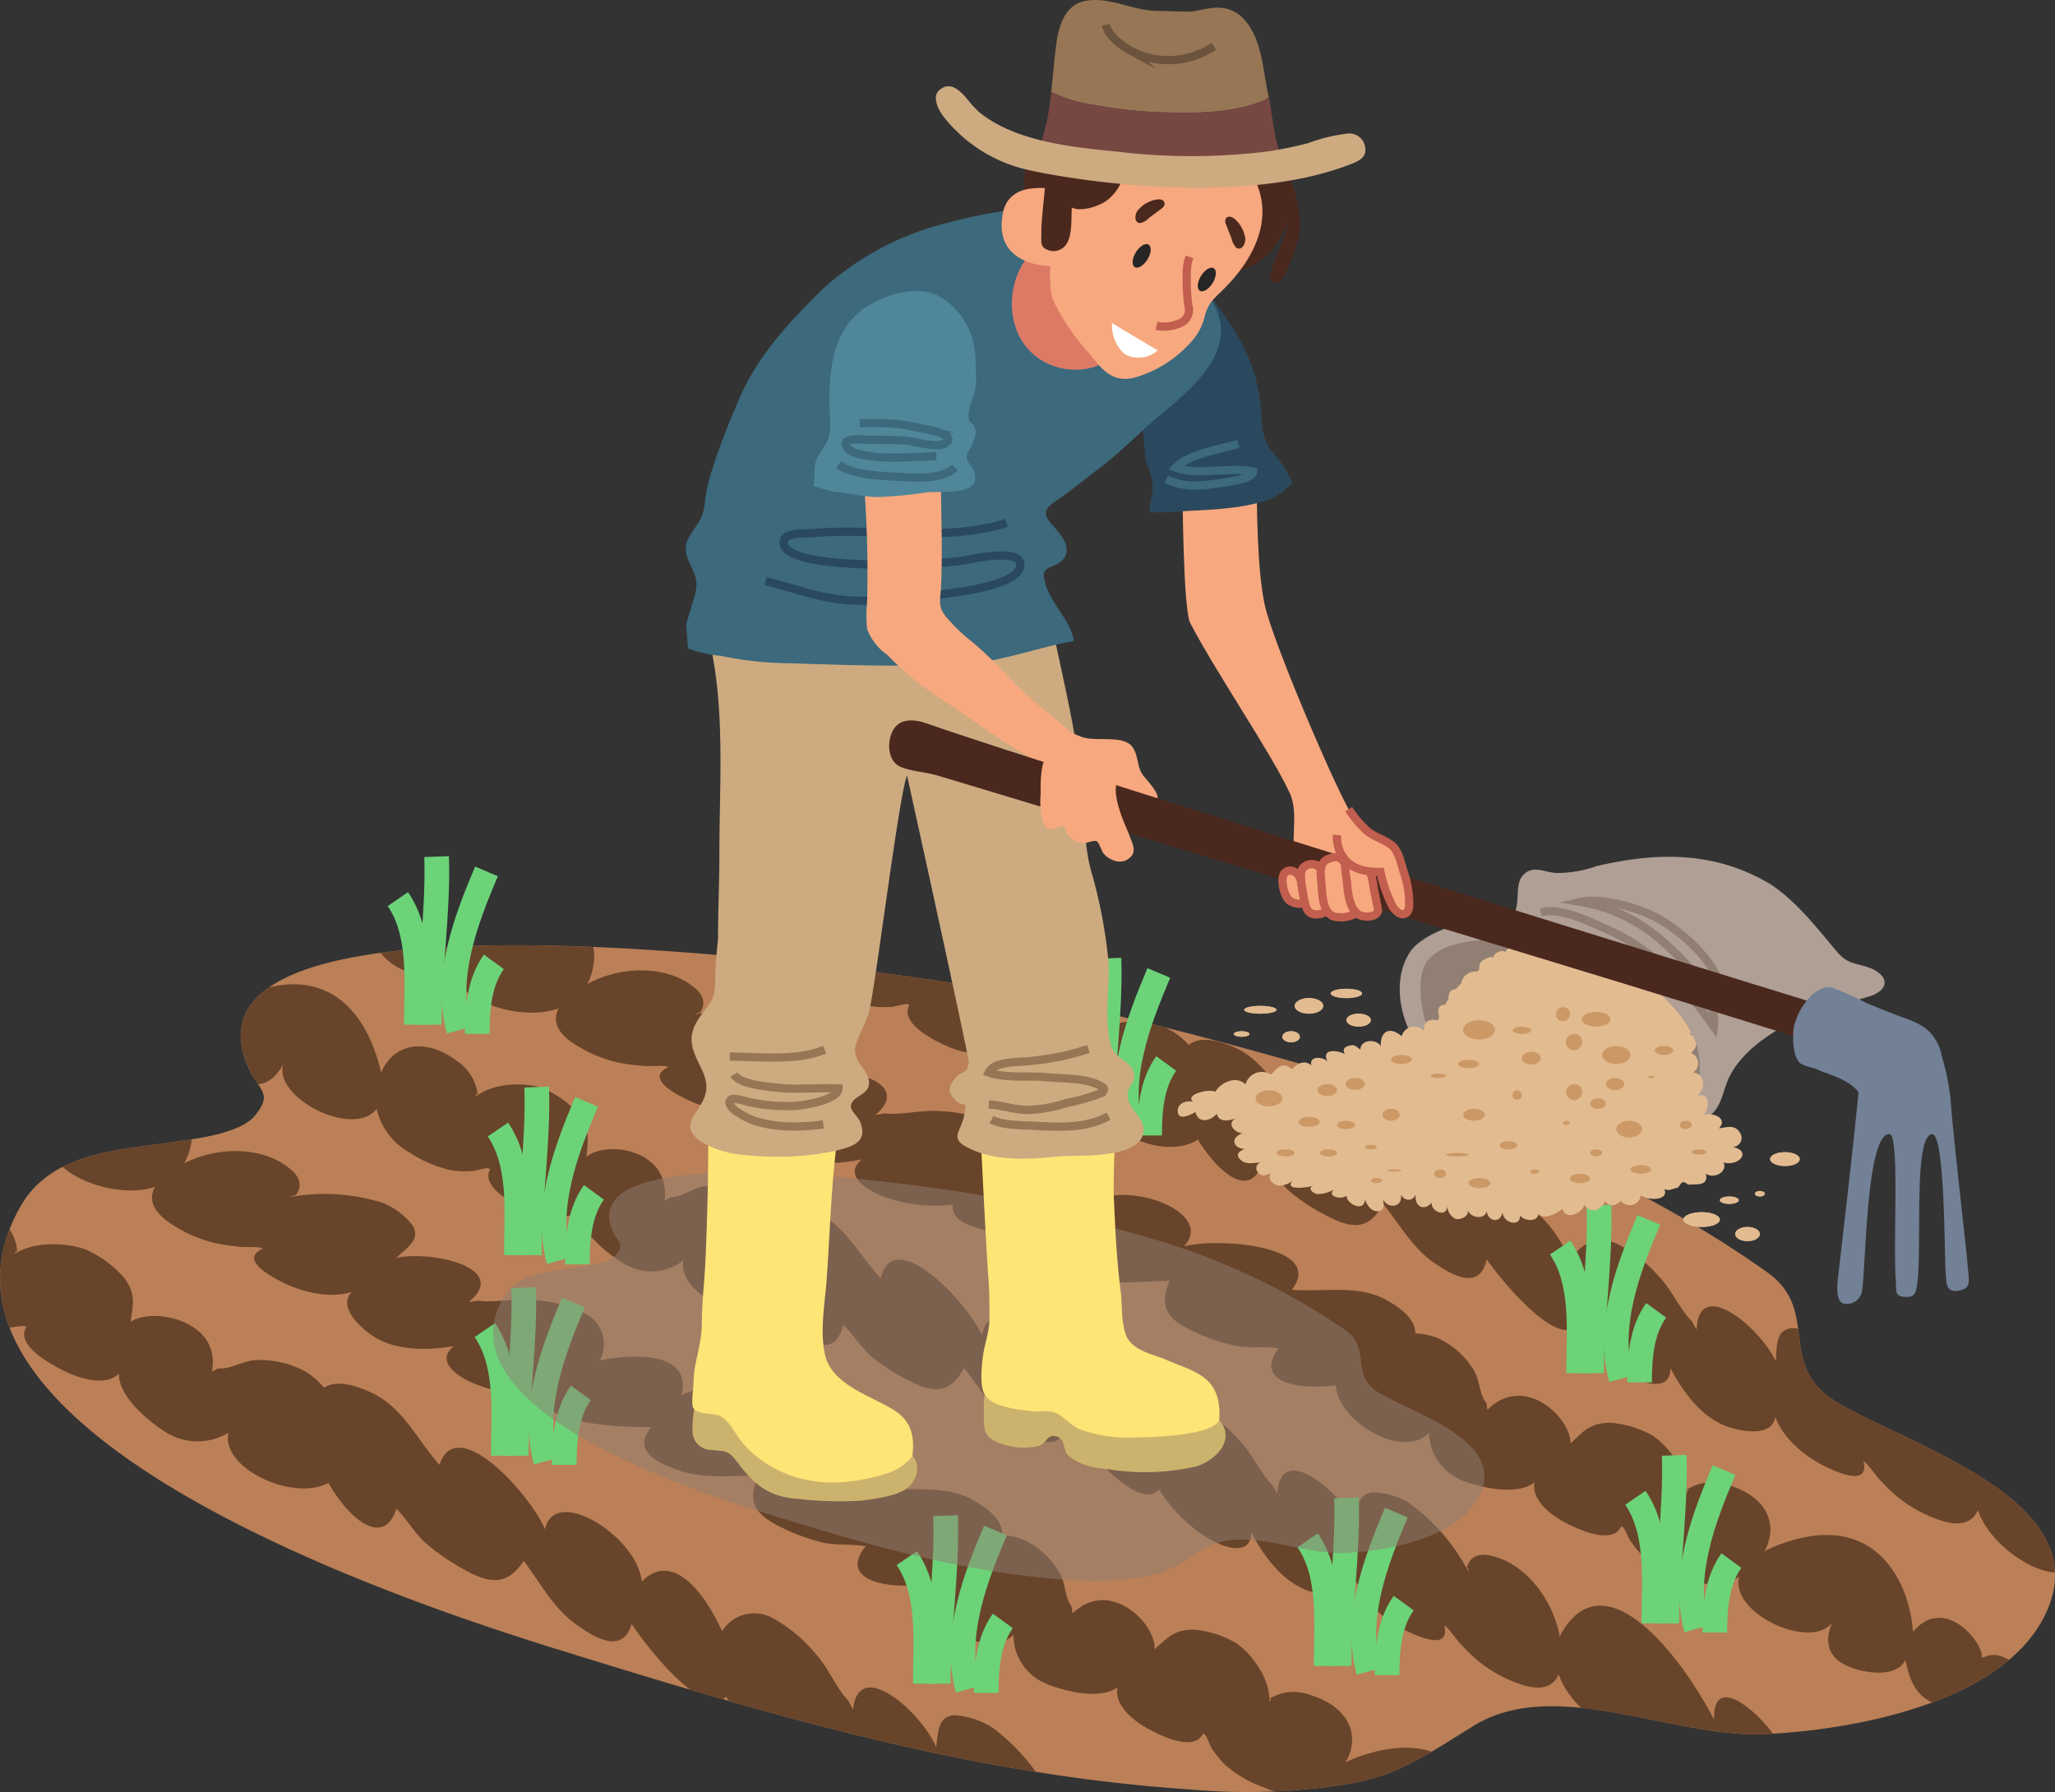 <svg xmlns="http://www.w3.org/2000/svg" xmlns:xlink="http://www.w3.org/1999/xlink" width="250.002" height="218.001" viewBox="0 0 250.002 218.001">
  <rect x="0" y="0" width="250.002" height="218.001" fill="#333333" stroke="none"/>
  <defs>
    <clipPath id="clip-path">
      <path id="Trazado_141640" data-name="Trazado 141640" d="M199.247,265.239c-10.757-2.13-102.843-16.041-93.7,8.325,1.348,3.594,3.594,3.594.9,6.739-2.246,2.246-8.087,2.7-10.783,3.145-6.29.9-13.928,1.348-17.522,7.638-15.725,27.407,46.726,48.074,63.8,53.465,26.058,8.087,51.218,15.726,78.624,17.522a76.874,76.874,0,0,0,17.522-.449c7.19-.9,10.783-3.595,16.625-7.189,9.884-6.29,24.262,1.348,35.493.9,10.334-.449,28.754-3.594,34.145-14.377,7.189-14.377-17.971-21.116-26.058-26.508-6.29-4.493-1.348-10.783-7.638-15.276-13.46-9.615-32.215-18.3-47.708-22.781C228.521,272.221,213.99,268.159,199.247,265.239Z" transform="translate(-75.619 -259.362)" fill="none"/>
    </clipPath>
    <clipPath id="clip-path-2">
      <path id="Trazado_141736" data-name="Trazado 141736" d="M358.39,285.459c2.1-.662-7.6-8.967-7.6-11.33,0-.438-.021-.892-.058-1.356-.206-2.644-1.987-5.095-3.765-6.912-5.513-5.742-12.848-7.892-20.549-7.686-2.692.159-7.516.313-9.095,3.189a10.009,10.009,0,0,0-.183,5.879c.344,1.557-32.374,9.7-31.828,10.736,9.071,17.305,41.971,16.861,49.13,16.984C336.849,295,354.935,286.543,358.39,285.459Z" transform="translate(-285.305 -258.162)" fill="none"/>
    </clipPath>
  </defs>
  <g id="Grupo_91557" data-name="Grupo 91557" transform="translate(-75.619 -88.732)">
    <g id="BACKGROUND" transform="translate(75.619 192.942)">
      <g id="Grupo_91524" data-name="Grupo 91524">
        <g id="Grupo_91514" data-name="Grupo 91514" transform="translate(0 10.783)">
          <path id="Trazado_141634" data-name="Trazado 141634" d="M199.247,265.239c-10.757-2.13-102.843-16.041-93.7,8.325,1.348,3.594,3.594,3.594.9,6.739-2.246,2.246-8.087,2.7-10.783,3.145-6.29.9-13.928,1.348-17.522,7.638-15.725,27.407,46.726,48.074,63.8,53.465,26.058,8.087,51.218,15.726,78.624,17.522a76.874,76.874,0,0,0,17.522-.449c7.19-.9,10.783-3.595,16.625-7.189,9.884-6.29,24.262,1.348,35.493.9,10.334-.449,28.754-3.594,34.145-14.377,7.189-14.377-17.971-21.116-26.058-26.508-6.29-4.493-1.348-10.783-7.638-15.276-13.46-9.615-32.215-18.3-47.708-22.781C228.521,272.221,213.99,268.159,199.247,265.239Z" transform="translate(-75.619 -259.362)" fill="#bb8057"/>
          <g id="Grupo_91513" data-name="Grupo 91513">
            <g id="Grupo_91512" data-name="Grupo 91512" clip-path="url(#clip-path)">
              <path id="Trazado_141635" data-name="Trazado 141635" d="M263.707,380.349c-.7-1.265-3.443-4.183-5.617-3.2l-.441.076c.391-1.6-4.221-7.9-8.269-3.364-.175-5.507-3.783-14.892-15.363-11.234a17,17,0,0,0-2.44.954c.084-.141.17-.278.251-.427,1.655-3.513-.54-6.6-4.549-7.764a5.673,5.673,0,0,0-4.949.456l.22-.039c-.108.1-.1.4-.211.344.029-2.542-1.826-5.458-3.974-7.015a12.342,12.342,0,0,0-5.019-1.686c-2.541-.107-3.387.96-5,2.387.234-3.04-5.355-8.781-9.959-4.386-.118-.21-.021-.611-.135-.822-.923-1.227-.65-3.043-1.688-4.48a9.85,9.85,0,0,0-4.085-3.614,8.679,8.679,0,0,0-2.634-.612c.026-1.756-1.647-3.148-3.57-4.243-3.37-1.888-7.316-1.065-11.3-1.465,4.25-5.183-8.485-6.634-12.976-5.642,3.956-3.978-6.442-8.288-11.213-5.633,1.25-4.859-4.616-5.3-9.925-4.251a4.175,4.175,0,0,0-1.64-5.627,16.163,16.163,0,0,0-6.232-1.71c-2.326-.3-4.846.361-6.838.082-.332-.02-.877.149-1.21.129,5.054-4.163-4.612-6.292-8.884-5.336,1.61-1.427,2.906-2.262,2.082-3.891a8.588,8.588,0,0,0-3.731-2.828,23.927,23.927,0,0,0-11.057-.738c-.112-.057.328-.131.436-.228l0,.153c1.063-1.257.474-2.464-.658-3.347-2.721-2.308-7.705-2.924-12.274-.917-.192.092-.367.184-.546.277a7.331,7.331,0,0,0,.716-1.844c2.157-8.519-12.181-8.391-20.082-7.05,5.395-3.837-4.8-5.183-6.985-4.5L63.957,277c.829-1.677-4.057-2.694-6.047-2.818-2.214-.239-6.819.695-5.863,2.994.478,1.148,4.692,1.818,6.466,2.132-4.388.745-1.667,3.052.34,3.787s5.092.52,7.511.264c-3.042,1.44-.536,3.938,1.258,4.862,2.244,1.156,5.1.826,7.93-.424-4.224,2.564,5.178,7.749,11.208,5.774-.851,1.474-.284,2.974,1.8,4.4a16.553,16.553,0,0,0,5.15,2.357,20.4,20.4,0,0,0,2.994.491c.225.115,2.98.032,2.984.186.113.059.113.059.332.02-3.267,1.324,1,3.521,2.118,4.1,2.132,1.1,5.584,2.128,8.536,1.241-1.816,1.923,1.357,4.614,2.934,5.577,2.584,1.484,6.009,1.594,9.519,1-3.608,2.718,4.313,6.5,10.906,5.787-.731,3.74,9.7,4.156,13.127,4.052-2.343,2.7.354,4.246,3.031,5.176,3.238,1.218,6.312.7,9.954.771-1.442,3.167-.4,4.759,2.959,6.342a24.164,24.164,0,0,0,4.911,1.781c1.557.35,3.537.169,5.2.425-3.1,3.793,1.622,5.234,6.787,4.708.228,4.665,8.158,9.25,11.187,6.07a6.362,6.362,0,0,0,3.94,5.943c1.789.773,6.466,2.131,8.729.44-.483,2.16,1.9,4.138,4.029,5.238,1.12.578,5.382,2.777,6.406.3.005.153.005.153.117.212.22-.038.829,1.781,1.054,1.9a9.518,9.518,0,0,0,1.491,1.825,14.9,14.9,0,0,0,4.722,2.735,8.2,8.2,0,0,0,6.749.014c-1.225,4.453,8.655,9.215,11.2,5.784-1.034,2.174-.75,4.126,1.493,5.284,1.794.925,6.018,1.9,7.266-.465.274,1.644.78,3.712,2.36,4.827s5.589,2.281,5.493-.776c.917,1.073,2.984,3.645,4.748,3.653A2.937,2.937,0,0,0,263.707,380.349Z" transform="translate(-67.891 -264.183)" fill="#68442a"/>
              <path id="Trazado_141636" data-name="Trazado 141636" d="M7.8,282.935c1.549-.1,5.8.619,6.234,2.981l.2.41c1.194-1.2,9.576-.745,7.979,5.123,5.011-2.849,15.542-4.922,19.261,6.807a16.084,16.084,0,0,1,.621,2.57c.075-.148.145-.3.23-.443,2.13-3.3,6.2-3.138,9.655-.4a5.726,5.726,0,0,1,2.576,4.409l-.1-.206c-.02.143-.3.3-.179.365,2.246-1.409,5.961-1.433,8.641-.476a13.587,13.587,0,0,1,4.526,3.3c1.626,2.078,1.185,3.37.885,5.5,2.566-1.851,11.046-.274,9.905,5.989.259-.015.557-.315.815-.333,1.649.107,3.1-1.11,5.008-1.02a11.348,11.348,0,0,1,5.679,1.47,9.36,9.36,0,0,1,2.131,1.882c1.55-.978,3.8-.328,5.931.693,3.713,1.806,5.356,5.573,8.114,8.705,2.054-6.393,11.019,3.525,12.842,7.841,1.158-5.49,11.262.908,11.772,6.364,3.575-3.694,7.5,1,9.767,6.034a4.593,4.593,0,0,1,6-1.682,17.614,17.614,0,0,1,5.278,4.31c1.667,1.793,2.6,4.269,4.046,5.794.218.269.4.819.614,1.087.663-6.514,8.382.455,10.1,4.568.3-2.13.264-3.674,2.212-3.868a9.852,9.852,0,0,1,4.765,1.6,25,25,0,0,1,7.32,8.9c.118.063-.081-.347-.06-.491l-.139.081c.48-1.578,1.909-1.739,3.378-1.268,3.695,1.032,7.245,4.888,8.212,9.823.033.212.055.409.082.61a7.125,7.125,0,0,1,1.211-1.606c6.285-6.448,14.812,5.678,18.378,13.051.166-6.624,7.508,1.217,8.221,3.424l.278-.16c.994-1.61,4.846,1.945,6.152,3.552,1.547,1.731,3.49,6.113.866,6.559-1.311.223-4.447-2.957-5.794-4.277,1.981,4.095-1.714,3.063-3.579,1.774s-3.53-4-4.76-6.172c.552,3.34-3.182,2.593-5.087,1.587-2.383-1.257-3.811-3.84-4.4-6.9.264,4.947-10.021-.139-11.894-6.284-.8,1.518-2.479,1.857-5,.878a18.561,18.561,0,0,1-5.2-3.048,21.61,21.61,0,0,1-2.243-2.251c-.238-.126-1.824-2.487-1.963-2.408-.12-.063-.12-.063-.217-.268.79,3.466-3.737,1.079-4.93.451-2.262-1.194-5.259-3.537-6.248-6.5-.619,2.572-4.927,1.368-6.735.567-2.879-1.365-5.041-4.184-6.625-7.461-.247,4.513-8.39-.089-11.726-6.022-2.891,2.649-9.542-5.891-11.518-8.833-1,3.442-4,2.012-6.435.267-3.037-2.06-4.424-4.928-6.685-7.951-1.952,2.937-4,2.927-7.431.963a26.7,26.7,0,0,1-4.545-3.161c-1.249-1.118-2.281-2.882-3.511-4.141-1.513,4.666-5.639,1.483-8.283-3.145-4.292,2.346-13.153-1.828-12.146-6.106a7.261,7.261,0,0,1-7.667-.079c-1.767-1.084-5.8-4.279-5.652-7.1-1.631,1.581-4.827.656-7.091-.537-1.19-.629-5.717-3.017-4.125-5.227-.139.079-.139.079-.258.018-.1-.206-2.086.272-2.324.145a11.031,11.031,0,0,1-2.523-.262,16.872,16.872,0,0,1-5.28-2.481c-2.434-1.638-3.79-3.576-4.079-5.668-3.229,3.453-13.423-2.264-11.9-6.268-1.313,2.054-3.221,2.877-5.6,1.62-1.907-1.005-5.318-4.027-3.964-6.363-1.63.665-3.777,1.363-5.722.642s-5.4-3.458-2.617-5.04c-1.508-.186-5.044-.526-6.115-2.006C3.186,284.774,6.01,282.906,7.8,282.935Z" transform="translate(-52.449 -267.046)" fill="#68442a"/>
              <path id="Trazado_141637" data-name="Trazado 141637" d="M94.413,259.406c1.432-.2,5.413.218,5.942,2.545l.206.4c1.043-1.28,8.843-1.4,7.675,4.56,4.5-3.186,14.155-5.976,18.231,5.464a16.944,16.944,0,0,1,.714,2.521c.061-.153.119-.3.189-.458,1.8-3.439,5.586-3.554,8.936-1.061a5.673,5.673,0,0,1,2.626,4.22l-.1-.2c-.011.144-.262.321-.148.375,2.009-1.558,5.454-1.839,7.992-1.068a12.35,12.35,0,0,1,4.374,2.983c1.619,1.961,1.28,3.28,1.115,5.425,2.281-2.022,10.232-1.032,9.509,5.291.239-.033.5-.353.737-.389,1.536-.005,2.818-1.32,4.591-1.36a9.852,9.852,0,0,1,5.348,1.075,8.7,8.7,0,0,1,2.077,1.73c1.385-1.082,3.5-.588,5.538.284,3.54,1.546,5.267,5.189,7.992,8.124,1.565-6.517,10.41,2.757,12.332,6.935.782-5.555,10.5.132,11.259,5.538,3.12-3.93,7.013.48,9.382,5.346a4.176,4.176,0,0,1,5.477-2.091,16.186,16.186,0,0,1,5.125,3.935c1.643,1.675,2.638,4.08,4.062,5.5.217.253.412.79.629,1.042.268-6.542,7.8-.122,9.617,3.861.166-2.145.048-3.682,1.844-4.01a8.6,8.6,0,0,1,4.507,1.267,23.945,23.945,0,0,1,7.264,8.368c.113.055-.094-.34-.082-.485l-.125.09c.361-1.606,1.679-1.865,3.066-1.5,3.483.775,6.983,4.377,8.142,9.232.042.208.074.4.108.6a7.337,7.337,0,0,1,1.038-1.684c5.486-6.863,14.043,4.644,17.745,11.751-.2-6.617,7.029.7,7.808,2.849l.251-.179c.836-1.673,4.6,1.607,5.9,3.12,1.526,1.619,3.563,5.854,1.152,6.481-1.2.313-4.281-2.643-5.6-3.867,2.056,3.947-1.425,3.172-3.225,2.015s-3.488-3.745-4.745-5.828c.689,3.294-2.814,2.8-4.635,1.933-2.277-1.09-3.74-3.568-4.451-6.578.507,4.916-9.3.551-11.37-5.448-.66,1.568-2.2,2.022-4.592,1.22a16.55,16.55,0,0,1-4.989-2.683,20.26,20.26,0,0,1-2.2-2.091c-.228-.11-1.824-2.355-1.95-2.266-.115-.055-.115-.055-.216-.252.917,3.4-3.408,1.333-4.548.788-2.163-1.036-5.068-3.165-6.144-6.054-.437,2.608-4.5,1.7-6.217,1.028-2.743-1.163-4.9-3.827-6.545-6.985.012,4.517-7.787.488-11.2-5.2-2.541,2.841-9.165-5.219-11.154-8.017-.741,3.5-3.6,2.281-5.957.708-2.926-1.845-4.366-4.61-6.625-7.469-1.653,3.062-3.552,3.193-6.842,1.471a24.122,24.122,0,0,1-4.384-2.839c-1.219-1.029-2.271-2.717-3.479-3.889-1.154,4.757-5.152,1.867-7.851-2.567-3.856,2.634-12.3-.919-11.594-5.254a6.362,6.362,0,0,1-7.117.448c-1.7-.96-5.6-3.868-5.621-6.693-1.43,1.69-4.444.987-6.608-.048-1.138-.545-5.464-2.615-4.106-4.928-.125.088-.125.088-.238.034-.1-.2-1.921.415-2.149.305a9.557,9.557,0,0,1-2.355-.088,14.871,14.871,0,0,1-5.031-2.112,8.191,8.191,0,0,1-4.086-5.372c-2.81,3.666-12.573-1.335-11.371-5.433-1.109,2.138-2.835,3.09-5.112,2-1.822-.871-5.148-3.65-4.017-6.072-1.477.775-3.43,1.619-5.274,1.033s-5.192-3.078-2.7-4.848c-1.409-.082-4.707-.177-5.78-1.579A2.937,2.937,0,0,1,94.413,259.406Z" transform="translate(-80.814 -259.362)" fill="#68442a"/>
              <path id="Trazado_141638" data-name="Trazado 141638" d="M338.646,343.682c-.735-1.246-3.554-4.088-5.7-3.047l-.437.088c.346-1.613-4.436-7.777-8.358-3.137-.323-5.5-4.186-14.784-15.662-10.813a17.12,17.12,0,0,0-2.414,1.02c.082-.142.163-.283.239-.434,1.559-3.556-.718-6.582-4.758-7.636a5.67,5.67,0,0,0-4.935.589l.218-.044c-.106.1-.087.4-.2.35-.041-2.543-1.975-5.406-4.164-6.9a12.337,12.337,0,0,0-5.063-1.55c-2.543-.037-3.36,1.053-4.93,2.522.152-3.044-5.592-8.63-10.075-4.112-.124-.208-.037-.611-.158-.819-.956-1.2-.731-3.024-1.808-4.433a9.856,9.856,0,0,0-4.183-3.5,8.667,8.667,0,0,0-2.649-.539c-.021-1.758-1.731-3.1-3.684-4.146-3.419-1.8-7.342-.865-11.337-1.157,4.108-5.3-8.661-6.4-13.123-5.287,3.846-4.083-6.665-8.109-11.361-5.325,1.116-4.891-4.76-5.172-10.039-3.98a4.175,4.175,0,0,0-1.793-5.582A16.167,16.167,0,0,0,206,274.264c-2.333-.236-4.833.491-6.832.269-.334-.012-.873.173-1.206.16,4.939-4.3-4.782-6.164-9.026-5.092,1.571-1.471,2.843-2.34,1.976-3.947a8.6,8.6,0,0,0-3.806-2.725,23.944,23.944,0,0,0-11.073-.437c-.113-.055.323-.141.429-.24l.007.154c1.029-1.285.407-2.477-.748-3.329-2.782-2.233-7.782-2.714-12.3-.582-.189.1-.361.194-.538.292a7.278,7.278,0,0,0,.665-1.863c1.926-8.572-12.4-8.056-20.265-6.5,5.288-3.982-4.939-5.051-7.105-4.312l-.017-.308c.783-1.7-4.129-2.582-6.122-2.651-2.219-.179-6.8.879-5.778,3.152.508,1.135,4.738,1.688,6.521,1.955-4.366.863-1.584,3.1.443,3.776s5.1.382,7.515.06c-3,1.521-.429,3.951,1.389,4.825,2.275,1.1,5.123.689,7.916-.639-4.153,2.679,5.387,7.6,11.36,5.467-.811,1.5-.2,2.98,1.921,4.348a16.558,16.558,0,0,0,5.212,2.215,20.389,20.389,0,0,0,3.008.411c.228.109,2.979-.05,2.988.1.114.055.114.055.332.011-3.23,1.412,1.09,3.493,2.228,4.043,2.161,1.04,5.639,1.976,8.566,1.01-1.762,1.971,1.483,4.575,3.084,5.495,2.624,1.413,6.05,1.431,9.544.74-3.533,2.815,4.488,6.383,11.06,5.489-.629,3.759,9.8,3.891,13.231,3.693-2.268,2.767.47,4.234,3.172,5.091,3.269,1.131,6.33.526,9.972.5-1.357,3.205-.271,4.767,3.13,6.259a24.113,24.113,0,0,0,4.958,1.647c1.566.307,3.54.072,5.209.282-2.991,3.876,1.764,5.189,6.913,4.523.355,4.656,8.407,9.024,11.349,5.762a6.36,6.36,0,0,0,4.1,5.835c1.81.724,6.523,1.954,8.738.2-.424,2.173,2.009,4.085,4.169,5.127,1.137.547,5.457,2.63,6.413.123.01.153.01.153.122.208.22-.044.878,1.758,1.106,1.866a9.524,9.524,0,0,0,1.541,1.784,14.888,14.888,0,0,0,4.792,2.605,8.2,8.2,0,0,0,6.747-.17c-1.1,4.484,8.9,8.977,11.35,5.478-.977,2.2-.638,4.145,1.635,5.24,1.819.877,6.067,1.735,7.251-.661.317,1.636.881,3.688,2.491,4.761s5.648,2.128,5.469-.926c.945,1.049,3.081,3.562,4.846,3.523A2.936,2.936,0,0,0,338.646,343.682Z" transform="translate(-91.432 -254.07)" fill="#68442a"/>
              <path id="Trazado_141639" data-name="Trazado 141639" d="M170.086,229.766c1.432-.2,5.413.218,5.942,2.545l.206.4c1.043-1.28,8.843-1.4,7.675,4.561,4.5-3.186,14.154-5.976,18.231,5.464a16.806,16.806,0,0,1,.714,2.521c.061-.152.119-.3.19-.458,1.8-3.44,5.586-3.554,8.935-1.061a5.675,5.675,0,0,1,2.626,4.22l-.1-.2c-.011.144-.262.321-.147.376,2.008-1.559,5.453-1.839,7.99-1.068a12.361,12.361,0,0,1,4.375,2.982c1.619,1.962,1.28,3.281,1.114,5.425,2.281-2.022,10.232-1.033,9.509,5.291.24-.033.5-.353.739-.388,1.536-.005,2.816-1.32,4.591-1.361a9.85,9.85,0,0,1,5.347,1.076,8.679,8.679,0,0,1,2.077,1.729c1.385-1.082,3.5-.588,5.539.284,3.541,1.546,5.266,5.189,7.991,8.124,1.565-6.517,10.41,2.758,12.332,6.936.782-5.555,10.5.131,11.259,5.538,3.12-3.93,7.013.48,9.382,5.345a4.175,4.175,0,0,1,5.477-2.09,16.176,16.176,0,0,1,5.125,3.935c1.643,1.674,2.638,4.079,4.062,5.5.217.253.412.789.629,1.042.268-6.543,7.8-.123,9.617,3.86.166-2.145.049-3.682,1.844-4.009a8.593,8.593,0,0,1,4.507,1.267,23.939,23.939,0,0,1,7.264,8.368c.113.055-.094-.34-.082-.485l-.125.09c.361-1.607,1.678-1.866,3.066-1.5,3.483.775,6.983,4.376,8.142,9.232.042.208.073.4.108.6a7.264,7.264,0,0,1,1.039-1.684c5.486-6.863,14.043,4.643,17.745,11.751-.2-6.617,7.029.7,7.808,2.849l.25-.179c.836-1.673,4.6,1.607,5.9,3.12,1.527,1.62,3.563,5.855,1.153,6.481-1.2.312-4.281-2.642-5.6-3.868,2.056,3.948-1.425,3.172-3.225,2.015s-3.488-3.744-4.745-5.827c.689,3.294-2.814,2.8-4.635,1.933-2.277-1.09-3.74-3.568-4.451-6.578.507,4.916-9.3.551-11.37-5.448-.66,1.569-2.2,2.022-4.592,1.22a16.561,16.561,0,0,1-4.989-2.682,20.39,20.39,0,0,1-2.2-2.091c-.228-.11-1.824-2.356-1.95-2.266-.115-.055-.115-.055-.216-.252.917,3.4-3.408,1.332-4.548.788-2.163-1.036-5.068-3.165-6.144-6.054-.437,2.608-4.5,1.7-6.217,1.029-2.743-1.164-4.9-3.827-6.545-6.985.012,4.517-7.787.488-11.2-5.2-2.541,2.841-9.165-5.219-11.156-8.017-.741,3.5-3.6,2.281-5.956.709-2.926-1.846-4.367-4.61-6.625-7.469-1.653,3.062-3.551,3.192-6.842,1.47a24.077,24.077,0,0,1-4.386-2.839c-1.218-1.029-2.269-2.717-3.477-3.888-1.154,4.757-5.154,1.867-7.852-2.568-3.856,2.634-12.3-.919-11.594-5.254a6.361,6.361,0,0,1-7.117.449c-1.7-.96-5.6-3.868-5.622-6.693-1.428,1.69-4.444.987-6.606-.048-1.138-.545-5.465-2.615-4.106-4.928-.125.088-.125.088-.238.034-.1-.2-1.921.414-2.149.3a9.518,9.518,0,0,1-2.354-.088,14.869,14.869,0,0,1-5.031-2.112,8.194,8.194,0,0,1-4.087-5.371c-2.81,3.665-12.572-1.336-11.371-5.433-1.109,2.138-2.835,3.09-5.112,2-1.822-.871-5.147-3.65-4.017-6.073-1.476.775-3.43,1.619-5.274,1.033s-5.192-3.077-2.7-4.847c-1.409-.082-4.707-.178-5.779-1.58A2.936,2.936,0,0,1,170.086,229.766Z" transform="translate(-105.489 -249.697)" fill="#68442a"/>
            </g>
          </g>
        </g>
        <g id="Grupo_91523" data-name="Grupo 91523" transform="translate(48.401)">
          <g id="Grupo_91515" data-name="Grupo 91515" transform="translate(150.554 72.835)">
            <path id="Trazado_141641" data-name="Trazado 141641" d="M370.833,359.1c2.921,4.269,2.247,10.334,2.247,15.276" transform="translate(-370.833 -353.936)" fill="none" stroke="#6cd379" stroke-miterlimit="10" stroke-width="3"/>
            <path id="Trazado_141642" data-name="Trazado 141642" d="M377.4,351.436c.225,6.739-.9,13.7-.9,20.442" transform="translate(-372.681 -351.436)" fill="none" stroke="#6cd379" stroke-miterlimit="10" stroke-width="3"/>
            <path id="Trazado_141643" data-name="Trazado 141643" d="M384.92,354.1c-2.471,5.841-5.166,12.8-3.37,19.32" transform="translate(-374.137 -352.305)" fill="none" stroke="#6cd379" stroke-miterlimit="10" stroke-width="3"/>
            <path id="Trazado_141644" data-name="Trazado 141644" d="M387.189,370.436c-1.8,2.471-2.022,5.84-2.022,8.761" transform="translate(-375.507 -357.631)" fill="none" stroke="#6cd379" stroke-miterlimit="10" stroke-width="3"/>
          </g>
          <g id="Grupo_91516" data-name="Grupo 91516" transform="translate(10.583 52.435)">
            <path id="Trazado_141645" data-name="Trazado 141645" d="M163.141,328.832c2.921,4.269,2.247,10.335,2.247,15.276" transform="translate(-163.141 -323.666)" fill="none" stroke="#6cd379" stroke-miterlimit="10" stroke-width="3"/>
            <path id="Trazado_141646" data-name="Trazado 141646" d="M169.706,321.167c.225,6.739-.9,13.7-.9,20.442" transform="translate(-164.989 -321.167)" fill="none" stroke="#6cd379" stroke-miterlimit="10" stroke-width="3"/>
            <path id="Trazado_141647" data-name="Trazado 141647" d="M177.228,323.832c-2.471,5.841-5.166,12.8-3.37,19.32" transform="translate(-166.445 -322.036)" fill="none" stroke="#6cd379" stroke-miterlimit="10" stroke-width="3"/>
            <path id="Trazado_141648" data-name="Trazado 141648" d="M179.5,340.167c-1.8,2.47-2.022,5.84-2.022,8.761" transform="translate(-167.815 -327.362)" fill="none" stroke="#6cd379" stroke-miterlimit="10" stroke-width="3"/>
          </g>
          <g id="Grupo_91517" data-name="Grupo 91517" transform="translate(81.795 12.355)">
            <path id="Trazado_141649" data-name="Trazado 141649" d="M268.807,269.361c2.921,4.269,2.247,10.334,2.247,15.276" transform="translate(-268.807 -264.195)" fill="none" stroke="#6cd379" stroke-miterlimit="10" stroke-width="3"/>
            <path id="Trazado_141650" data-name="Trazado 141650" d="M275.372,261.7c.225,6.739-.9,13.7-.9,20.442" transform="translate(-270.655 -261.695)" fill="none" stroke="#6cd379" stroke-miterlimit="10" stroke-width="3"/>
            <path id="Trazado_141651" data-name="Trazado 141651" d="M282.894,264.361c-2.471,5.841-5.166,12.8-3.37,19.32" transform="translate(-272.111 -262.564)" fill="none" stroke="#6cd379" stroke-miterlimit="10" stroke-width="3"/>
            <path id="Trazado_141652" data-name="Trazado 141652" d="M285.163,280.7c-1.8,2.471-2.022,5.84-2.022,8.761" transform="translate(-273.481 -267.89)" fill="none" stroke="#6cd379" stroke-miterlimit="10" stroke-width="3"/>
          </g>
          <g id="Grupo_91518" data-name="Grupo 91518" transform="translate(12.175 28.037)">
            <path id="Trazado_141653" data-name="Trazado 141653" d="M165.5,292.63c2.921,4.269,2.247,10.334,2.247,15.276" transform="translate(-165.502 -287.464)" fill="none" stroke="#6cd379" stroke-miterlimit="10" stroke-width="3"/>
            <path id="Trazado_141654" data-name="Trazado 141654" d="M172.067,284.964c.225,6.739-.9,13.7-.9,20.442" transform="translate(-167.35 -284.964)" fill="none" stroke="#6cd379" stroke-miterlimit="10" stroke-width="3"/>
            <path id="Trazado_141655" data-name="Trazado 141655" d="M179.589,287.63c-2.471,5.841-5.166,12.8-3.37,19.32" transform="translate(-168.806 -285.833)" fill="none" stroke="#6cd379" stroke-miterlimit="10" stroke-width="3"/>
            <path id="Trazado_141656" data-name="Trazado 141656" d="M181.858,303.964c-1.8,2.471-2.022,5.84-2.022,8.761" transform="translate(-170.176 -291.159)" fill="none" stroke="#6cd379" stroke-miterlimit="10" stroke-width="3"/>
          </g>
          <g id="Grupo_91519" data-name="Grupo 91519" transform="translate(141.401 42.395)">
            <path id="Trazado_141657" data-name="Trazado 141657" d="M357.252,313.935c2.921,4.269,2.247,10.334,2.247,15.276" transform="translate(-357.252 -308.769)" fill="none" stroke="#6cd379" stroke-miterlimit="10" stroke-width="3"/>
            <path id="Trazado_141658" data-name="Trazado 141658" d="M363.817,306.269c.225,6.739-.9,13.7-.9,20.442" transform="translate(-359.1 -306.269)" fill="none" stroke="#6cd379" stroke-miterlimit="10" stroke-width="3"/>
            <path id="Trazado_141659" data-name="Trazado 141659" d="M371.339,308.935c-2.471,5.841-5.166,12.8-3.37,19.32" transform="translate(-360.556 -307.138)" fill="none" stroke="#6cd379" stroke-miterlimit="10" stroke-width="3"/>
            <path id="Trazado_141660" data-name="Trazado 141660" d="M373.608,325.269c-1.8,2.471-2.022,5.84-2.022,8.761" transform="translate(-361.926 -312.464)" fill="none" stroke="#6cd379" stroke-miterlimit="10" stroke-width="3"/>
          </g>
          <g id="Grupo_91520" data-name="Grupo 91520">
            <path id="Trazado_141661" data-name="Trazado 141661" d="M147.437,251.028c2.921,4.269,2.247,10.334,2.247,15.276" transform="translate(-147.437 -245.862)" fill="none" stroke="#6cd379" stroke-miterlimit="10" stroke-width="3"/>
            <path id="Trazado_141662" data-name="Trazado 141662" d="M154,243.362c.225,6.739-.9,13.7-.9,20.442" transform="translate(-149.285 -243.362)" fill="none" stroke="#6cd379" stroke-miterlimit="10" stroke-width="3"/>
            <path id="Trazado_141663" data-name="Trazado 141663" d="M161.524,246.028c-2.471,5.841-5.166,12.8-3.37,19.32" transform="translate(-150.741 -244.231)" fill="none" stroke="#6cd379" stroke-miterlimit="10" stroke-width="3"/>
            <path id="Trazado_141664" data-name="Trazado 141664" d="M163.793,262.362c-1.8,2.471-2.022,5.84-2.022,8.761" transform="translate(-152.111 -249.557)" fill="none" stroke="#6cd379" stroke-miterlimit="10" stroke-width="3"/>
          </g>
          <g id="Grupo_91521" data-name="Grupo 91521" transform="translate(61.918 80.175)">
            <path id="Trazado_141665" data-name="Trazado 141665" d="M239.312,369.994c2.92,4.269,2.246,10.334,2.246,15.276" transform="translate(-239.312 -364.828)" fill="none" stroke="#6cd379" stroke-miterlimit="10" stroke-width="3"/>
            <path id="Trazado_141666" data-name="Trazado 141666" d="M245.877,362.328c.224,6.739-.9,13.7-.9,20.442" transform="translate(-241.16 -362.328)" fill="none" stroke="#6cd379" stroke-miterlimit="10" stroke-width="3"/>
            <path id="Trazado_141667" data-name="Trazado 141667" d="M253.4,364.994c-2.471,5.841-5.166,12.8-3.37,19.32" transform="translate(-242.616 -363.197)" fill="none" stroke="#6cd379" stroke-miterlimit="10" stroke-width="3"/>
            <path id="Trazado_141668" data-name="Trazado 141668" d="M255.667,381.328c-1.8,2.471-2.022,5.84-2.022,8.761" transform="translate(-243.986 -368.523)" fill="none" stroke="#6cd379" stroke-miterlimit="10" stroke-width="3"/>
          </g>
          <g id="Grupo_91522" data-name="Grupo 91522" transform="translate(110.686 78.007)">
            <path id="Trazado_141669" data-name="Trazado 141669" d="M311.676,366.777c2.921,4.269,2.247,10.334,2.247,15.276" transform="translate(-311.676 -361.611)" fill="none" stroke="#6cd379" stroke-miterlimit="10" stroke-width="3"/>
            <path id="Trazado_141670" data-name="Trazado 141670" d="M318.242,359.111c.225,6.739-.9,13.7-.9,20.442" transform="translate(-313.524 -359.111)" fill="none" stroke="#6cd379" stroke-miterlimit="10" stroke-width="3"/>
            <path id="Trazado_141671" data-name="Trazado 141671" d="M325.763,361.777c-2.471,5.841-5.166,12.8-3.37,19.32" transform="translate(-314.98 -359.98)" fill="none" stroke="#6cd379" stroke-miterlimit="10" stroke-width="3"/>
            <path id="Trazado_141672" data-name="Trazado 141672" d="M328.032,378.111c-1.8,2.471-2.022,5.84-2.022,8.761" transform="translate(-316.35 -365.306)" fill="none" stroke="#6cd379" stroke-miterlimit="10" stroke-width="3"/>
          </g>
        </g>
      </g>
      <g id="Grupo_91531" data-name="Grupo 91531" transform="translate(141.314 0.022)">
        <g id="Grupo_91527" data-name="Grupo 91527" transform="translate(8.78 16.053)">
          <g id="Grupo_91525" data-name="Grupo 91525">
            <path id="Trazado_141673" data-name="Trazado 141673" d="M383.934,308.446c0,.5-.993.9-2.217.9s-2.217-.4-2.217-.9.993-.9,2.217-.9S383.934,307.949,383.934,308.446Z" transform="translate(-324.799 -280.365)" fill="#e2bb91"/>
            <path id="Trazado_141674" data-name="Trazado 141674" d="M388.385,305.164c0,.248-.516.449-1.152.449s-1.152-.2-1.152-.449.516-.45,1.152-.45S388.385,304.916,388.385,305.164Z" transform="translate(-326.945 -279.442)" fill="#e2bb91"/>
            <path id="Trazado_141675" data-name="Trazado 141675" d="M393.61,304.051c0,.187-.271.337-.6.337s-.6-.15-.6-.337.27-.337.6-.337S393.61,303.865,393.61,304.051Z" transform="translate(-329.007 -279.115)" fill="#e2bb91"/>
            <path id="Trazado_141676" data-name="Trazado 141676" d="M391.842,311.075c0,.476-.673.861-1.5.861s-1.5-.385-1.5-.861.674-.861,1.5-.861S391.842,310.6,391.842,311.075Z" transform="translate(-327.842 -281.235)" fill="#e2bb91"/>
            <path id="Trazado_141677" data-name="Trazado 141677" d="M398.761,297.556c0,.466-.8.842-1.8.842s-1.8-.377-1.8-.842.805-.842,1.8-.842S398.761,297.091,398.761,297.556Z" transform="translate(-329.908 -276.833)" fill="#e2bb91"/>
            <path id="Trazado_141678" data-name="Trazado 141678" d="M312.806,269.847c0,.524-.777.949-1.736.949s-1.737-.425-1.737-.949.778-.95,1.737-.95S312.806,269.322,312.806,269.847Z" transform="translate(-301.92 -267.763)" fill="#e2bb91"/>
            <path id="Trazado_141679" data-name="Trazado 141679" d="M319.652,267.781c0,.313-.855.567-1.91.567s-1.909-.254-1.909-.567.855-.567,1.909-.567S319.652,267.468,319.652,267.781Z" transform="translate(-304.04 -267.214)" fill="#e2bb91"/>
            <path id="Trazado_141680" data-name="Trazado 141680" d="M321.64,272.5c0,.433-.666.785-1.487.785s-1.487-.352-1.487-.785.667-.785,1.487-.785S321.64,272.066,321.64,272.5Z" transform="translate(-304.963 -268.681)" fill="#e2bb91"/>
            <path id="Trazado_141681" data-name="Trazado 141681" d="M304.144,270.78c0,.262-.88.474-1.967.474s-1.967-.212-1.967-.474.881-.475,1.967-.475S304.144,270.518,304.144,270.78Z" transform="translate(-298.945 -268.222)" fill="#e2bb91"/>
            <path id="Trazado_141682" data-name="Trazado 141682" d="M309.234,275.555c0,.373-.477.674-1.066.674s-1.065-.3-1.065-.674.476-.674,1.065-.674S309.234,275.183,309.234,275.555Z" transform="translate(-301.193 -269.714)" fill="#e2bb91"/>
            <ellipse id="Elipse_4090" data-name="Elipse 4090" cx="0.955" cy="0.337" rx="0.955" ry="0.337" transform="translate(0 5.167)" fill="#e2bb91"/>
          </g>
          <g id="Grupo_91526" data-name="Grupo 91526">
            <path id="Trazado_141683" data-name="Trazado 141683" d="M383.934,308.446c0,.5-.993.9-2.217.9s-2.217-.4-2.217-.9.993-.9,2.217-.9S383.934,307.949,383.934,308.446Z" transform="translate(-324.799 -280.365)" fill="#e2bb91"/>
            <path id="Trazado_141684" data-name="Trazado 141684" d="M388.385,305.164c0,.248-.516.449-1.152.449s-1.152-.2-1.152-.449.516-.45,1.152-.45S388.385,304.916,388.385,305.164Z" transform="translate(-326.945 -279.442)" fill="#e2bb91"/>
            <path id="Trazado_141685" data-name="Trazado 141685" d="M393.61,304.051c0,.187-.271.337-.6.337s-.6-.15-.6-.337.27-.337.6-.337S393.61,303.865,393.61,304.051Z" transform="translate(-329.007 -279.115)" fill="#e2bb91"/>
            <path id="Trazado_141686" data-name="Trazado 141686" d="M391.842,311.075c0,.476-.673.861-1.5.861s-1.5-.385-1.5-.861.674-.861,1.5-.861S391.842,310.6,391.842,311.075Z" transform="translate(-327.842 -281.235)" fill="#e2bb91"/>
            <path id="Trazado_141687" data-name="Trazado 141687" d="M398.761,297.556c0,.466-.8.842-1.8.842s-1.8-.377-1.8-.842.805-.842,1.8-.842S398.761,297.091,398.761,297.556Z" transform="translate(-329.908 -276.833)" fill="#e2bb91"/>
            <path id="Trazado_141688" data-name="Trazado 141688" d="M312.806,269.847c0,.524-.777.949-1.736.949s-1.737-.425-1.737-.949.778-.95,1.737-.95S312.806,269.322,312.806,269.847Z" transform="translate(-301.92 -267.763)" fill="#e2bb91"/>
            <path id="Trazado_141689" data-name="Trazado 141689" d="M319.652,267.781c0,.313-.855.567-1.91.567s-1.909-.254-1.909-.567.855-.567,1.909-.567S319.652,267.468,319.652,267.781Z" transform="translate(-304.04 -267.214)" fill="#e2bb91"/>
            <path id="Trazado_141690" data-name="Trazado 141690" d="M321.64,272.5c0,.433-.666.785-1.487.785s-1.487-.352-1.487-.785.667-.785,1.487-.785S321.64,272.066,321.64,272.5Z" transform="translate(-304.963 -268.681)" fill="#e2bb91"/>
            <path id="Trazado_141691" data-name="Trazado 141691" d="M304.144,270.78c0,.262-.88.474-1.967.474s-1.967-.212-1.967-.474.881-.475,1.967-.475S304.144,270.518,304.144,270.78Z" transform="translate(-298.945 -268.222)" fill="#e2bb91"/>
            <path id="Trazado_141692" data-name="Trazado 141692" d="M309.234,275.555c0,.373-.477.674-1.066.674s-1.065-.3-1.065-.674.476-.674,1.065-.674S309.234,275.183,309.234,275.555Z" transform="translate(-301.193 -269.714)" fill="#e2bb91"/>
            <ellipse id="Elipse_4091" data-name="Elipse 4091" cx="0.955" cy="0.337" rx="0.955" ry="0.337" transform="translate(0 5.167)" fill="#e2bb91"/>
          </g>
        </g>
        <path id="Trazado_141693" data-name="Trazado 141693" d="M342.073,250.443c.988-1.214.107-3.752,1.264-4.847,1.132-1.239,2.637-.3,3.992-.234a14.294,14.294,0,0,0,4.937-.842c7.33-1.7,14.326-1.849,21.145,2.217,3.2,2.142,5.516,5.183,7.948,8.054,1.509,1.834,2.33,1.4,4.416,2.235,2.281,1.1,1.8,2.68-.326,3.342-3.119.981-6.022,1.476-9.067,2.893-3.021,1.561-6.522,3.8-8.059,7.053-.768,1.626-.857,3.732-2.62,4.78-2.2,1.347-6.037,1.148-8.526,1.318a37.89,37.89,0,0,1-9.492-.33c-7.529-1.394-13.1-3.5-17.463-10.169-2.022-3.092-2.84-7.882-.553-11.111,1.71-2.235,6.4-3.633,9.184-3.959Z" transform="translate(-299.321 -243.395)" fill="#af9f95"/>
        <path id="Trazado_141694" data-name="Trazado 141694" d="M363.319,279.072c2.494-.784,2.88-3.333,2.649-6.3-.206-2.644-1.987-5.095-3.765-6.912-5.513-5.742-12.848-7.892-20.549-7.686-2.692.159-7.516.313-9.095,3.189-1.2,2.6-.176,7.594,1.41,9.85,4.57,6.507,11.576,8.413,18.735,8.536C355.112,279.791,359.864,280.156,363.319,279.072Z" transform="translate(-300.542 -248.21)" fill="#917f73"/>
        <path id="Trazado_141695" data-name="Trazado 141695" d="M353.768,252.75c2.274-.687,5.864,1.09,7.8,1.954,5.967,2.567,9.518,6.742,13.243,11.933.491-4.118-3.81-8.314-6.6-10.676a19.81,19.81,0,0,0-9.581-4.489c2.589-.591,7,.747,9.135,1.877,2.96,1.585,6.483,4.719,7.779,7.934" transform="translate(-307.629 -245.981)" fill="none" stroke="#917f73" stroke-miterlimit="10" stroke-width="1"/>
        <g id="Grupo_91530" data-name="Grupo 91530" transform="translate(0 9.952)">
          <g id="Grupo_91529" data-name="Grupo 91529" clip-path="url(#clip-path-2)">
            <path id="Trazado_141696" data-name="Trazado 141696" d="M288.226,278.616c.065-.859,1.21-1.2,1.887-.958-1.138-.866,1.907-1.669,2.687-1.237.649-1.171,2.559-1.992,3.663-.908a2.066,2.066,0,0,1,3.122-1.169c.64-.816,1.552-1.678,2.507-.639.594-.668,1.554-1.256,2.393-.48-.348-1.213,1.44-1.093,1.969-.477-.843-1.623,1.175-1.4,2.1-.925-.381-.572.053-.929.6-1.022.607-.174.8.146,1.286.488.006-1.2,1.885-1.383,2.473-.423-.03-1.833,1.068-2.445,2.551-1.213a1.58,1.58,0,0,1,2.725-.607c-.143-1.194.695-1.554,1.663-1.306.061-.149.123-.3.187-.445-.255-.732-.175-1.475.715-1.459.127-.233.263-.458.4-.679-.019-.7.224-1.218.891-1.216a9.338,9.338,0,0,1,.645-.685,1.765,1.765,0,0,1,1.917-1.462c.088-.055.178-.108.266-.162.021-1.072.257-1.142,1.25-1.578.194-.1.3.091.423,0s.216-.39.41-.494c.321-.2.778-.416,1.112-.119.294-.758,2.022-1.406,2.689-.813.053-.929,1.062-.818,1.68-.923a13.015,13.015,0,0,1,2.289-.674,9.119,9.119,0,0,1,3.835.689,3.031,3.031,0,0,1,2.522,1.761c.007.025.01.053.017.079l9.755,8.292c.392.641.533,1.465-.452,1.492,1.194.361,1.129,1.646.261,2.359a1.33,1.33,0,0,1,.261,2.36c1.444.177,1.588,1.85.493,2.884,1.6-.555,1.518,1.439.811,2.266.939-.3,3.026.331,1.84,1.665.962-.164,1.9-.466,2.477.426a1.111,1.111,0,0,1-.818,1.836c2.339.449.834,2.4-1.092,1.884.485,1.19-1.207,2.044-2.173,1.36.419,1.626-1.347,1.221-2.034,1.338-.138.024-.483-.342-.757-.294s-.456.642-.731.691c-.687.117-.915.439-1.535.119.67,1.442-2.01,1.475-2.839.768a1.37,1.37,0,0,1-2.426.7c-.823.746-1.45.623-1.932.059-.452,1.007-1.725,1.607-2.512.417-.317,1.044-2.284,1.946-2.68.458-.517.581-2.436,1.456-2.915.59-.005.988-1.616,1.038-2.248.221.108,1.466-2.024.983-2.11-.346-.327,1.4-1.795,1.084-1.937-.164-.236,1.1-1.979.834-2.281-.105.129.755-.923,1.219-1.52,1.037a1.756,1.756,0,0,1-.98-1.6c-.017,1.559-2.071.707-1.9-.381-.935,1.15-2.187.444-1.941-1.012-.4.987-1.417.807-1.832.031.327,1.5-1.516,1.884-2.163.58.117.687.246,1.443-.671,1.458-.767.061-1.344-.83-1.517-1.437-.053,1.353-1.625.843-2.12.009a1.493,1.493,0,0,1-.144-.445,2.586,2.586,0,0,1-.4.183c-.607.175-1.868-.177-1.15-.935a3.951,3.951,0,0,1-1.957.547c-.607-.094-1.24-.727-.574-1-.858.241-3.618.57-2.4-.679a2.491,2.491,0,0,1-1.946.615c-.6-.181-1.3-.981-.682-1.51-.594.243-1.178.555-1.638-.074a.7.7,0,0,1,.292-1.181c-.71-.02-1.648.282-2.3-.244-.816-.638-.405-1.132.4-1.41-1.5-.1-1.793-1.392-.26-1.936-.985.027-2.055-1.275-.8-1.772-.882.221-2.026.559-2.363-.586-.695.9-2.264,1.235-2.578-.2C289.81,279.194,288.128,280.117,288.226,278.616Z" transform="translate(-286.256 -257.788)" fill="#e2bb91"/>
            <g id="Grupo_91528" data-name="Grupo 91528" transform="translate(11.432 8.347)">
              <path id="Trazado_141697" data-name="Trazado 141697" d="M343.625,274.059c0,.652-.867,1.179-1.938,1.179s-1.938-.528-1.938-1.179.868-1.179,1.938-1.179S343.625,273.408,343.625,274.059Z" transform="translate(-314.489 -271.308)" fill="#c96"/>
              <path id="Trazado_141698" data-name="Trazado 141698" d="M350.913,274.494c0,.249-.5.45-1.123.45s-1.123-.2-1.123-.45.5-.45,1.123-.45S350.913,274.245,350.913,274.494Z" transform="translate(-317.397 -271.687)" fill="#c96"/>
              <path id="Trazado_141699" data-name="Trazado 141699" d="M352.648,279.359c0,.427-.518.773-1.157.773s-1.157-.346-1.157-.773.518-.773,1.157-.773S352.648,278.932,352.648,279.359Z" transform="translate(-317.941 -273.168)" fill="#c96"/>
              <path id="Trazado_141700" data-name="Trazado 141700" d="M349.79,286.269a.582.582,0,1,1-.562-.735A.665.665,0,0,1,349.79,286.269Z" transform="translate(-317.397 -275.434)" fill="#c96"/>
              <path id="Trazado_141701" data-name="Trazado 141701" d="M335.742,282.807c0,.144-.427.26-.954.26s-.954-.117-.954-.26.427-.26.954-.26S335.742,282.664,335.742,282.807Z" transform="translate(-312.56 -274.46)" fill="#c96"/>
              <path id="Trazado_141702" data-name="Trazado 141702" d="M341.389,280.539c0,.283-.572.512-1.278.512s-1.278-.229-1.278-.512.572-.513,1.278-.513S341.389,280.256,341.389,280.539Z" transform="translate(-314.191 -273.638)" fill="#c96"/>
              <path id="Trazado_141703" data-name="Trazado 141703" d="M368.264,278.639c0,.6-.768,1.092-1.716,1.092s-1.715-.489-1.715-1.092.768-1.092,1.715-1.092S368.264,278.036,368.264,278.639Z" transform="translate(-322.668 -272.829)" fill="#c96"/>
              <path id="Trazado_141704" data-name="Trazado 141704" d="M373.9,283.062c0,.073-.2.131-.449.131s-.449-.058-.449-.131.2-.129.449-.129S373.9,282.991,373.9,283.062Z" transform="translate(-325.331 -274.586)" fill="#c96"/>
              <path id="Trazado_141705" data-name="Trazado 141705" d="M376.58,278.093c0,.3-.5.546-1.123.546s-1.123-.245-1.123-.546.5-.546,1.123-.546S376.58,277.792,376.58,278.093Z" transform="translate(-325.766 -272.829)" fill="#c96"/>
              <path id="Trazado_141706" data-name="Trazado 141706" d="M364.649,272.278c0,.5-.779.9-1.741.9s-1.741-.4-1.741-.9.78-.9,1.741-.9S364.649,271.782,364.649,272.278Z" transform="translate(-321.473 -270.819)" fill="#c96"/>
              <path id="Trazado_141707" data-name="Trazado 141707" d="M367.746,284.065c0,.412-.5.747-1.123.747s-1.123-.334-1.123-.747.5-.746,1.123-.746S367.746,283.653,367.746,284.065Z" transform="translate(-322.886 -274.712)" fill="#c96"/>
              <path id="Trazado_141708" data-name="Trazado 141708" d="M370.53,292.057c0,.562-.7,1.018-1.576,1.018s-1.575-.456-1.575-1.018.7-1.016,1.575-1.016S370.53,291.5,370.53,292.057Z" transform="translate(-323.499 -277.229)" fill="#c96"/>
              <path id="Trazado_141709" data-name="Trazado 141709" d="M360.243,276.11a.99.99,0,1,1-.955-.73A.865.865,0,0,1,360.243,276.11Z" transform="translate(-320.549 -272.123)" fill="#c96"/>
              <path id="Trazado_141710" data-name="Trazado 141710" d="M358.185,271.276a.851.851,0,1,1-.842-.729A.792.792,0,0,1,358.185,271.276Z" transform="translate(-319.951 -270.547)" fill="#c96"/>
              <path id="Trazado_141711" data-name="Trazado 141711" d="M315.818,285.151c0,.4-.536.725-1.2.725s-1.2-.325-1.2-.725.536-.725,1.2-.725S315.818,284.751,315.818,285.151Z" transform="translate(-305.906 -275.073)" fill="#c96"/>
              <path id="Trazado_141712" data-name="Trazado 141712" d="M320.859,284.042c0,.4-.528.723-1.179.723s-1.179-.324-1.179-.723.528-.723,1.179-.723S320.859,283.642,320.859,284.042Z" transform="translate(-307.561 -274.712)" fill="#c96"/>
              <path id="Trazado_141713" data-name="Trazado 141713" d="M327.272,289.609c0,.4-.471.728-1.052.728s-1.053-.326-1.053-.728.472-.729,1.053-.729S327.272,289.206,327.272,289.609Z" transform="translate(-309.735 -276.525)" fill="#c96"/>
              <path id="Trazado_141714" data-name="Trazado 141714" d="M323.46,295.661c0,.155-.327.28-.73.28s-.731-.125-.731-.28.328-.281.731-.281S323.46,295.506,323.46,295.661Z" transform="translate(-308.702 -278.644)" fill="#c96"/>
              <path id="Trazado_141715" data-name="Trazado 141715" d="M312.612,290.945c0,.338-.578.613-1.29.613s-1.291-.274-1.291-.613.578-.613,1.291-.613S312.612,290.606,312.612,290.945Z" transform="translate(-304.8 -276.998)" fill="#c96"/>
              <path id="Trazado_141716" data-name="Trazado 141716" d="M319.182,291.549c0,.281-.494.508-1.1.508s-1.1-.227-1.1-.508.494-.508,1.1-.508S319.182,291.268,319.182,291.549Z" transform="translate(-307.063 -277.229)" fill="#c96"/>
              <path id="Trazado_141717" data-name="Trazado 141717" d="M315.96,296.64c0,.237-.47.427-1.049.427s-1.049-.191-1.049-.427.47-.427,1.049-.427S315.96,296.4,315.96,296.64Z" transform="translate(-306.048 -278.916)" fill="#c96"/>
              <path id="Trazado_141718" data-name="Trazado 141718" d="M305.526,286.517c0,.543-.729.983-1.629.983s-1.63-.441-1.63-.983.729-.983,1.63-.983S305.526,285.974,305.526,286.517Z" transform="translate(-302.268 -275.434)" fill="#c96"/>
              <path id="Trazado_141719" data-name="Trazado 141719" d="M343.383,302c0,.341-.594.617-1.326.617s-1.328-.276-1.328-.617.594-.618,1.328-.618S343.383,301.657,343.383,302Z" transform="translate(-314.809 -280.601)" fill="#c96"/>
              <path id="Trazado_141720" data-name="Trazado 141720" d="M335.959,300.351c0,.289-.327.523-.729.523s-.73-.234-.73-.523.327-.523.73-.523S335.959,300.062,335.959,300.351Z" transform="translate(-312.778 -280.095)" fill="#c96"/>
              <path id="Trazado_141721" data-name="Trazado 141721" d="M339.4,297.06c0,.117-.613.213-1.369.213s-1.369-.1-1.369-.213.613-.214,1.369-.214S339.4,296.942,339.4,297.06Z" transform="translate(-313.484 -279.122)" fill="#c96"/>
              <path id="Trazado_141722" data-name="Trazado 141722" d="M348.467,295.233c0,.275-.478.5-1.067.5s-1.068-.223-1.068-.5.478-.5,1.068-.5S348.467,294.958,348.467,295.233Z" transform="translate(-316.636 -278.434)" fill="#c96"/>
              <path id="Trazado_141723" data-name="Trazado 141723" d="M352.919,300.089c0,.145-.25.262-.558.262s-.557-.117-.557-.262.249-.261.557-.261S352.919,299.945,352.919,300.089Z" transform="translate(-318.42 -280.095)" fill="#c96"/>
              <ellipse id="Elipse_4092" data-name="Elipse 4092" cx="1.32" cy="0.728" rx="1.32" ry="0.728" transform="translate(25.26 12.355)" fill="#c96"/>
              <path id="Trazado_141724" data-name="Trazado 141724" d="M358.592,291.3c0,.14-.189.254-.421.254s-.421-.114-.421-.254.189-.254.421-.254S358.592,291.154,358.592,291.3Z" transform="translate(-320.359 -277.229)" fill="#c96"/>
              <path id="Trazado_141725" data-name="Trazado 141725" d="M364.127,296.64c0,.237-.327.427-.73.427s-.73-.191-.73-.427.328-.427.73-.427S364.127,296.4,364.127,296.64Z" transform="translate(-321.962 -278.916)" fill="#c96"/>
              <path id="Trazado_141726" data-name="Trazado 141726" d="M364.576,287.629c0,.351-.427.636-.954.636s-.955-.285-.955-.636.427-.636.955-.636S364.576,287.277,364.576,287.629Z" transform="translate(-321.962 -275.91)" fill="#c96"/>
              <path id="Trazado_141727" data-name="Trazado 141727" d="M360.257,285.151a.973.973,0,1,1-.94-.725A.854.854,0,0,1,360.257,285.151Z" transform="translate(-320.563 -275.073)" fill="#c96"/>
              <path id="Trazado_141728" data-name="Trazado 141728" d="M329.27,279.713c0,.3-.569.546-1.27.546s-1.271-.245-1.271-.546.569-.546,1.271-.546S329.27,279.412,329.27,279.713Z" transform="translate(-310.244 -273.358)" fill="#c96"/>
              <path id="Trazado_141729" data-name="Trazado 141729" d="M324.488,301.689c0,.171-.314.309-.7.309s-.7-.139-.7-.309.314-.309.7-.309S324.488,301.519,324.488,301.689Z" transform="translate(-309.055 -280.601)" fill="#c96"/>
              <path id="Trazado_141730" data-name="Trazado 141730" d="M327.762,299.959c0,.072-.394.13-.882.13s-.881-.058-.881-.13.394-.131.881-.131S327.762,299.887,327.762,299.959Z" transform="translate(-310.006 -280.095)" fill="#c96"/>
              <path id="Trazado_141731" data-name="Trazado 141731" d="M308.262,296.64c0,.237-.5.427-1.107.427s-1.108-.191-1.108-.427.5-.427,1.108-.427S308.262,296.4,308.262,296.64Z" transform="translate(-303.5 -278.916)" fill="#c96"/>
              <path id="Trazado_141732" data-name="Trazado 141732" d="M361.471,301.182c0,.319-.553.578-1.235.578S359,301.5,359,301.182s.554-.578,1.236-.578S361.471,300.863,361.471,301.182Z" transform="translate(-320.767 -280.348)" fill="#c96"/>
              <path id="Trazado_141733" data-name="Trazado 141733" d="M372.446,299.572c0,.289-.563.524-1.261.524s-1.261-.235-1.261-.524.565-.525,1.261-.525S372.446,299.282,372.446,299.572Z" transform="translate(-324.328 -279.84)" fill="#c96"/>
              <path id="Trazado_141734" data-name="Trazado 141734" d="M380.293,291.548c0,.282-.327.509-.731.509s-.73-.227-.73-.509.328-.508.73-.508S380.293,291.268,380.293,291.548Z" transform="translate(-327.233 -277.229)" fill="#c96"/>
              <path id="Trazado_141735" data-name="Trazado 141735" d="M382.8,296.533c0,.177-.4.32-.9.32s-.9-.143-.9-.32.4-.32.9-.32S382.8,296.357,382.8,296.533Z" transform="translate(-327.94 -278.916)" fill="#c96"/>
            </g>
          </g>
        </g>
      </g>
    </g>
    <g id="OBJECTS" transform="translate(135.602 88.732)">
      <g id="Grupo_91556" data-name="Grupo 91556" transform="translate(0)">
        <path id="Trazado_141737" data-name="Trazado 141737" d="M224.264,303.21c-5.19-1.027-49.614-7.738-45.206,4.017.65,1.733,1.734,1.733.434,3.251-1.084,1.083-3.9,1.3-5.2,1.517-3.035.433-6.719.65-8.453,3.685-7.586,13.221,22.542,23.191,30.778,25.792,12.572,3.9,24.708,7.587,37.93,8.453A37.121,37.121,0,0,0,243,349.71c3.469-.435,5.2-1.735,8.02-3.469,4.769-3.035,11.7.65,17.123.433,4.985-.217,13.871-1.734,16.472-6.935,3.469-6.936-8.669-10.187-12.57-12.789-3.035-2.167-.65-5.2-3.686-7.37a82.1,82.1,0,0,0-23.016-10.99C238.386,306.579,231.375,304.619,224.264,303.21Z" transform="translate(-164.623 -157.742)" fill="#917f73" opacity="0.5" style="mix-blend-mode: multiply;isolation: isolate"/>
        <g id="Grupo_91555" data-name="Grupo 91555" transform="translate(23.443)">
          <g id="Grupo_91537" data-name="Grupo 91537" transform="translate(0.536 75.969)">
            <g id="Grupo_91532" data-name="Grupo 91532" transform="translate(35.398 61.496)">
              <path id="Trazado_141738" data-name="Trazado 141738" d="M254.573,338.707c-1.516.168-1.348,1.853-1.348,3.2,0,2.19-.168,3.033,1.853,3.875a8.2,8.2,0,0,0,4.886.337c.842-.337,1.011-1.348,1.853-1.179,1.348.168,1.011,1.516,1.516,2.19,1.347,1.348,3.2,1.685,5.054,1.853A28.156,28.156,0,0,0,279,348.648c1.853-.505,4.717-2.7,3.2-5.223-1.179-1.853-5.223,0-7.245,0a15.282,15.282,0,0,1-7.245-1.685c-2.022-.842-4.044-2.359-6.4-2.19Z" transform="translate(-252.888 -307.706)" fill="#ccb36d"/>
              <path id="Trazado_141739" data-name="Trazado 141739" d="M252.728,294.56s.505,10.446.842,15.669c.169,1.853.169,3.538.169,5.391s-.674,3.2-.842,5.054c-.168,1.348-.337,3.707.505,4.549,1.011,1.179,3.875,1.516,5.391,1.685.674.168,2.022-.168,2.864.168,1.011.337,1.853,1.516,3.032,2.022a16.475,16.475,0,0,0,6.4,1.011c3.37,0,10.1-.366,10.614-2.19.3-5.027-2.7-5.728-6.065-7.076-1.685-.842-3.875-1.011-5.055-2.7-.842-1.516-.674-3.875-.842-5.56-.505-3.707-.674-7.413-.842-11.12-.168-2.022.169-8.761.169-8.761Z" transform="translate(-252.728 -292.707)" fill="#ffe576"/>
            </g>
            <g id="Grupo_91533" data-name="Grupo 91533" transform="translate(0.26 61.553)">
              <path id="Trazado_141740" data-name="Trazado 141740" d="M201.087,338.791c0,1.8-.561,3.931-.45,5.728A2.259,2.259,0,0,0,203,346.653c1.8.225,1.91,0,3.145,1.573,2.022,2.7,3.819,4.155,7.3,4.381a43.148,43.148,0,0,0,7.638.224c1.685-.224,4.829-.561,5.953-1.8,1.685-1.685,1.011-4.718-1.572-3.818-2.471,1.011-5.728,2.583-7.975.337-1.235-1.236-.786-2.921-1.572-4.156-.9-1.348-2.808-1.572-4.156-2.022Z" transform="translate(-200.601 -307.79)" fill="#ccb36d"/>
              <path id="Trazado_141741" data-name="Trazado 141741" d="M202.537,293.015c0,5.167-.113,10.333-.337,15.388-.113,2.7-.45,5.28-.45,7.863,0,2.7-1.011,4.717-1.011,7.3,0,.562-.337,2.584,0,3.033.561.786,2.359.562,3.145.9,1.235.561,1.8,2.022,2.7,3.145a12.745,12.745,0,0,0,3.257,2.808c4.493,2.808,9.659,2.583,14.6,1.011a6.641,6.641,0,0,0,2.92-2.04c.587-4.587-1.909-5.486-4.493-6.834-2.471-1.235-5.616-2.7-6.177-5.728-.562-2.7,0-5.953.224-8.649.45-6.065.561-12.355,1.46-18.421Z" transform="translate(-200.59 -292.791)" fill="#ffe576"/>
            </g>
            <g id="Grupo_91536" data-name="Grupo 91536">
              <path id="Trazado_141742" data-name="Trazado 141742" d="M202.748,204.321c1.685,8.087,1.011,16.68,1.011,24.936,0,3.538-.168,6.908-.168,10.446-.168,1.685-.337,3.37-.337,5.054,0,2.864-1.011,2.864-2.359,5.223-2.022,3.875,2.7,5.9.842,9.435-1.011,2.022-2.7,3.033-.337,4.886a11.926,11.926,0,0,0,5.391,1.685,35.053,35.053,0,0,0,11.12-.505c2.022-.505,3.875-1.011,3.033-3.37-.168-.674-1.348-1.516-1.179-2.19.337-1.179,2.022-1.179,2.19-2.527.168-1.685-1.853-2.527-1.685-4.381.168-1.179,1.348-3.033,1.685-4.381.842-3.37,3.622-26.283,4.633-28.811,0,0,7.5,34.034,7.5,34.876-.168,1.685-.842.842-1.684,2.022-.842,1.011-.842,1.685,0,2.527,1.01,1.179,1.516-.168,1.179,1.685-.337,2.359-2.19,3.033.842,4.381,3.2,1.516,7.413,1.179,10.783.842,2.358-.168,9.266.337,10.108-2.7.505-2.022-2.19-3.033-1.853-5.054.168-1.011,1.011-1.179.674-2.527-.337-1.179-1.853-1.516-2.527-2.7-1.179-2.7-.337-7.75-.505-10.614a60.687,60.687,0,0,0-2.022-10.783c-1.011-3.37-.842-6.739-1.179-10.277-.674-6.739-2.358-13.479-3.706-20.049Z" transform="translate(-200.204 -201.457)" fill="#cdaa80"/>
              <g id="Grupo_91534" data-name="Grupo 91534" transform="translate(4.785 51.724)">
                <path id="Trazado_141743" data-name="Trazado 141743" d="M218.9,278.207c-3.37,1.432-8,.842-11.541.842" transform="translate(-207.32 -278.207)" fill="none" stroke="#967654" stroke-miterlimit="10" stroke-width="1"/>
                <path id="Trazado_141744" data-name="Trazado 141744" d="M207.843,282.707c.842,1.348,4.8,1.516,6.15,1.685,2.19.084,4.465-.084,6.571,0,0,1.348-3.959,2.022-5.055,2.106a20.878,20.878,0,0,1-6.065-.505c-.337-.084-1.6-.505-1.938-.253-.674.505.505,1.432,1.011,1.685,2.78,1.853,7.076,1.769,10.193,1.348" transform="translate(-207.303 -279.674)" fill="none" stroke="#967654" stroke-miterlimit="10" stroke-width="1"/>
              </g>
              <g id="Grupo_91535" data-name="Grupo 91535" transform="translate(36.325 51.64)">
                <path id="Trazado_141745" data-name="Trazado 141745" d="M266.233,278.082a30.709,30.709,0,0,1-6.823,1.432c-1.348.253-4.549-.084-5.307,1.432,2.106.758,4.97.337,7.245.59,1.853.168,4.464.084,6.149.927.842.421.842.59,0,1.1a23.148,23.148,0,0,1-3.959,1.1,16.628,16.628,0,0,1-4.97.842c-1.516-.084-2.948-.59-4.465-.674" transform="translate(-254.103 -278.082)" fill="none" stroke="#967654" stroke-miterlimit="10" stroke-width="1"/>
                <path id="Trazado_141746" data-name="Trazado 141746" d="M254.6,290.628c1.516.758,3.707.674,5.307.758,2.948.168,6.233.337,8.929-1.179" transform="translate(-254.266 -282.036)" fill="none" stroke="#967654" stroke-miterlimit="10" stroke-width="1"/>
              </g>
            </g>
          </g>
          <g id="Grupo_91548" data-name="Grupo 91548" transform="translate(0 25.241)">
            <g id="Grupo_91539" data-name="Grupo 91539" transform="translate(55.646 8.125)">
              <path id="Trazado_141747" data-name="Trazado 141747" d="M289.077,175.706s.05,15,.944,16.724c3,5.783,9.66,15.556,11.907,20.274,2.246,4.044-2.022,9.66,4.717,11.232,2.246.45,6.065-.224,6.289-2.92.225-2.471-2.471-3.819-3.593-5.841-2.247-4.044-9.374-20.752-10.273-25.02s-.96-11.6-.96-15.865Z" transform="translate(-284.292 -149.996)" fill="#f7a87f"/>
              <g id="Grupo_91538" data-name="Grupo 91538">
                <path id="Trazado_141748" data-name="Trazado 141748" d="M288.11,138.242c4.875,6.323,7.514,9.748,8.188,16.151.168,2.19,0,3.37,1.179,5.223a16.092,16.092,0,0,1,2.022,2.7c.674,1.516,1.011,1.011-.337,2.19-2.359,2.19-8.593,2.359-11.794,2.527a39.565,39.565,0,0,1-4.549.168c-.168-1.179.337-2.022.337-3.033a9.971,9.971,0,0,0-.842-3.2,39.724,39.724,0,0,1-.337-6.234Z" transform="translate(-281.977 -138.242)" fill="#2a495e"/>
                <path id="Trazado_141749" data-name="Trazado 141749" d="M294.929,168.867c-2.471.7-6.065,1.249-7.638,2.889,2.809,1.016,6.516-.156,9.435.469-.112.937-3.033,1.249-4.044,1.405-2.359.391-4.492.547-6.514-.468" transform="translate(-283.344 -148.228)" fill="none" stroke="#3c697c" stroke-miterlimit="10" stroke-width="1"/>
              </g>
            </g>
            <g id="Grupo_91540" data-name="Grupo 91540">
              <path id="Trazado_141750" data-name="Trazado 141750" d="M199.68,179.834a15.206,15.206,0,0,0,4.044.9,42.024,42.024,0,0,0,8.424.9c6.852.225,13.928.45,20.779.113,4.717-.224,9.1-2.022,13.7-2.808-.337-2.583-3.145-4.829-3.593-7.525-.449-1.91,1.572-1.123,2.471-2.7s-.9-3.145-1.8-4.269c-1.348-1.685.449-2.246,1.909-3.37,1.347-1.011,2.583-2.022,3.931-3.033,2.584-1.909,4.718-4.155,7.076-6.177,4.044-3.37,10.109-8.087,7.076-13.816-3.033-5.617-8.649-10.334-14.938-11.457-5.728-1.011-12.019,0-17.522,1.46a34.906,34.906,0,0,0-15.388,8.256c-4.381,4.381-8.087,8.368-10.333,14.1a78.708,78.708,0,0,0-3.033,8.087,20.945,20.945,0,0,0-.786,3.819c-.224,1.8-.9,2.359-1.8,3.819-1.572,2.471,1.123,3.932.786,6.4-.224,1.348-1.011,3.37-1.235,4.493Z" transform="translate(-199.408 -126.185)" fill="#3c697c"/>
              <path id="Trazado_141751" data-name="Trazado 141751" d="M271.106,145.666c-1.123.449-1.685,1.123-2.808,1.46a7.935,7.935,0,0,1-6.739-1.011c-5.28-3.594-3.932-13.029,2.246-14.827a8.909,8.909,0,0,1,9.434,3.033,7.677,7.677,0,0,1,1.348,4.943c-.112,1.235-.561,3.931-1.8,4.492Z" transform="translate(-218.605 -127.735)" fill="#dd7a66"/>
              <path id="Trazado_141752" data-name="Trazado 141752" d="M243.127,183.124c-7.413,2.359-15.949.561-23.587,1.235-1.011.113-3.931-.224-3.482,1.46.449,1.572,5.055,2.022,6.29,2.134a78.285,78.285,0,0,0,15.387-.225c1.236-.224,7.076-1.572,7.076.45,0,2.583-7.75,3.37-9.322,3.594a45.043,45.043,0,0,1-11.008.786c-3.707-.113-7.076-1.46-10.67-2.359" transform="translate(-204.105 -144.751)" fill="none" stroke="#2a495e" stroke-miterlimit="10" stroke-width="1"/>
            </g>
            <g id="Grupo_91547" data-name="Grupo 91547" transform="translate(15.548 10.151)">
              <path id="Trazado_141753" data-name="Trazado 141753" d="M231.479,174.737a138.836,138.836,0,0,1,.449,15.275,15.8,15.8,0,0,0,0,3.258,6.752,6.752,0,0,0,2.471,3.145,36.422,36.422,0,0,0,6.4,5.28c4.38,2.808,8.76,6.29,13.478,8.536,1.8.9,5.391.562,4.044-2.246-1.236-2.471-4.6-4.493-6.514-6.29-2.471-2.247-4.493-4.718-7.076-6.852a21.529,21.529,0,0,1-3.257-3.145c-.9-1.123-.674-1.909-.561-3.37.224-4.6,0-9.1,0-13.7Z" transform="translate(-225.414 -152.13)" fill="#f7a87f"/>
              <g id="Grupo_91544" data-name="Grupo 91544" transform="translate(9.198 52.245)">
                <path id="Trazado_141754" data-name="Trazado 141754" d="M265.478,218.957a16.6,16.6,0,0,0,3.706,1.91c1.685.561,4.718-.225,5.954,1.011.9,1.011.674,2.471,1.348,3.482.337.562,2.247,2.359,1.8,3.145-.561.674-6.177-1.123-7.076-1.46-1.011-.337-4.829-1.46-4.941-2.359Z" transform="translate(-245.697 -218.831)" fill="#f7a87f"/>
                <g id="Grupo_91541" data-name="Grupo 91541">
                  <path id="Trazado_141755" data-name="Trazado 141755" d="M349.809,253.492s-92.548-28.528-109.175-34.371c-1.273-.447-2.937-.654-3.841.548-.973,1.3-.966,3.956.609,4.7,1.314.619,3.1.657,4.5,1.078q3.715,1.113,7.427,2.233,11.265,3.394,22.525,6.807,13.539,4.1,27.073,8.206,13.454,4.085,26.9,8.2,10.088,3.094,20.157,6.237c.678.211,1.356.42,2.033.634C348.012,257.76,351.38,258.209,349.809,253.492Z" transform="translate(-236.127 -218.77)" fill="#4a281e"/>
                  <path id="Trazado_141756" data-name="Trazado 141756" d="M420.57,301.074c-.168-2.19-1.853-16.6-2.106-20.471a29.145,29.145,0,0,0-1.1-5.391,4.967,4.967,0,0,0-.907-2.135c-1.062-1.709-3.13-2.164-4.849-2.863-1.179-.449-2.3-.9-3.482-1.4a36.217,36.217,0,0,0-3.988-1.8c-2.359-.562-4.492,3.033-4.773,5-.113,1.068-.113,3.426.842,4.212a6.94,6.94,0,0,0,1.628.562c.505.169,1.011.449,1.573.617,1.284.467,3,1.125,3.858,2.308-.7,7.217-2.058,18.76-2.476,22.347-.084.842-.4,3.117.695,3.37a1.842,1.842,0,0,0,2.106-1.152c.59-1.1.421-19.628,3.454-19.46,1.225.068.421,12.72.758,17.943.076,1.18-.168,1.769,1.1,1.853s1.348-.505,1.516-1.685c.59-4.549-.493-17.8,1.769-18.112,1.61-.222,1.516,14.742,1.685,16.933.084,1.348.065,2.544,1.938,2.022C421.023,303.432,420.655,302.337,420.57,301.074Z" transform="translate(-289.339 -234.481)" fill="#728196"/>
                </g>
                <g id="Grupo_91543" data-name="Grupo 91543" transform="translate(47.85 10.797)">
                  <g id="Grupo_91542" data-name="Grupo 91542" transform="translate(0 5.499)">
                    <path id="Trazado_141757" data-name="Trazado 141757" d="M309.646,248.907a13.962,13.962,0,0,0-.3-1.853c-.212-.9-1.191-1.516-1.873-.954-.724.562-.171,2.752.383,3.313.427.45,1.747.842,2.045.057Z" transform="translate(-307.128 -243.907)" fill="#f7a87f" stroke="#c15e4d" stroke-miterlimit="10" stroke-width="1"/>
                    <path id="Trazado_141758" data-name="Trazado 141758" d="M313.839,250.03a1.63,1.63,0,0,1-1.448.787c-1.278.055-1.406-1.068-1.661-2.472-.128-.842-.555-2.582,0-3.2a1.408,1.408,0,0,1,2.343.45,10.336,10.336,0,0,1,.341,1.066Z" transform="translate(-308.212 -243.514)" fill="#f7a87f" stroke="#c15e4d" stroke-miterlimit="10" stroke-width="1"/>
                    <path id="Trazado_141759" data-name="Trazado 141759" d="M318.282,250.3a3.476,3.476,0,0,1-2.215.45c-1.533-.057-1.831-1.91-1.917-3.651-.086-1.291-.468-2.864.682-3.37.979-.449,1.831-.505,2.256.956a11.4,11.4,0,0,1,.171,1.179Z" transform="translate(-309.375 -243.115)" fill="#f7a87f" stroke="#c15e4d" stroke-miterlimit="10" stroke-width="1"/>
                    <path id="Trazado_141760" data-name="Trazado 141760" d="M322.441,249.748c-.127.9-1.576.842-2.044.674-1.362-.45-1.619-2.527-1.747-4.157a11.6,11.6,0,0,1-.212-2.414c.084-.731.468-.842,1.065-.9,1.149-.057,1.7,1.4,2.13,2.639a12.207,12.207,0,0,1,.255,1.348Z" transform="translate(-310.809 -242.951)" fill="#f7a87f" stroke="#c15e4d" stroke-miterlimit="10" stroke-width="1"/>
                  </g>
                  <path id="Trazado_141761" data-name="Trazado 141761" d="M316.968,237.936a4.223,4.223,0,0,0,.9,2.921c1.123,1.348,2.7,1.572,4.381,1.572a16.132,16.132,0,0,0,1.516,4.268c.28.449.954,1.179,1.628.731.45-.337.337-1.348.337-1.853a12.469,12.469,0,0,0-.674-3.2c-.28-.955-.617-2.527-1.4-3.145-.842-.73-2.078-1.011-2.977-1.741a13.36,13.36,0,0,1-2.3-2.7" transform="translate(-310.33 -234.791)" fill="#f7a87f" stroke="#c15e4d" stroke-miterlimit="10" stroke-width="1"/>
                </g>
                <path id="Trazado_141762" data-name="Trazado 141762" d="M273.241,227.436c-1.685,1.236.45,5.728,1.011,7.076.337,1.011,1.011,2.022,0,2.808-1.011.9-2.471.224-3.145-.561-.225-.337-.562-1.348-.786-1.46-.337-.224-1.236.224-1.685.224a2.4,2.4,0,0,1-2.247-2.134c-1.46.224-2.134,1.011-2.7-.674a9.692,9.692,0,0,1-.224-3.145c0-1.348-.113-4.6,1.348-5.279Z" transform="translate(-245.037 -220.57)" fill="#f7a87f"/>
              </g>
              <g id="Grupo_91546" data-name="Grupo 91546">
                <path id="Trazado_141763" data-name="Trazado 141763" d="M222.479,164.976a7.984,7.984,0,0,0,.112-1.685c0-1.8.674-2.134,1.46-3.594s.337-3.37.337-4.942a30.671,30.671,0,0,1,.337-4.606c.561-3.257,2.022-5.84,4.942-7.413,2.247-1.235,5.5-2.134,7.975-.9a8.729,8.729,0,0,1,4.492,7.189c.112,1.123.112,2.359.112,3.594-.112,1.348-.9,2.471-.9,3.707-.113,1.011.45.786.786,1.685.224.674-.113,1.235-.337,1.909-.225.562-.786,1.011-.674,1.685s.674.9.9,1.573c1.011,3.145-4.043,2.359-5.84,2.583a51.4,51.4,0,0,1-5.841.561c-1.909,0-3.707-.561-5.616-.674Z" transform="translate(-222.479 -141.247)" fill="#508699"/>
                <g id="Grupo_91545" data-name="Grupo 91545" transform="translate(3.033 16.091)">
                  <path id="Trazado_141764" data-name="Trazado 141764" d="M226.979,172.624c1.8,1.235,4.942,1.348,7.076,1.46,1.909.112,5.5.449,7.076-1.123" transform="translate(-226.979 -167.57)" fill="none" stroke="#3c697c" stroke-miterlimit="10" stroke-width="1"/>
                  <path id="Trazado_141765" data-name="Trazado 141765" d="M239.3,169.168c-2.246,0-4.381.224-6.627.113-1.011-.113-3.257-.225-4.044-1.011-1.46-1.573,1.8-1.123,2.7-1.123,1.46,0,2.92,0,4.381.113,1.123.112,3.707.9,4.605.337,1.685-1.011-1.909-1.685-2.7-1.8a21.715,21.715,0,0,0-4.6-.674H229.98" transform="translate(-227.397 -165.124)" fill="none" stroke="#3c697c" stroke-miterlimit="10" stroke-width="1"/>
                </g>
              </g>
            </g>
          </g>
          <g id="Grupo_91554" data-name="Grupo 91554" transform="translate(30.43)">
            <path id="Trazado_141766" data-name="Trazado 141766" d="M262.019,115.084c-1.011.449-1.46,2.359-1.572,3.37a6.915,6.915,0,0,0,2.471,6.177c3.707,3.37,10.333,4.269,15.163,4.718,2.808.337,5.5,1.011,8.424.45,3.033-.561,4.829-3.145,6.065-5.841,0,1.236-2.7,6.29-2.135,6.964,1.573,1.909,3.37-4.943,3.483-5.728a12.361,12.361,0,0,0-1.348-6.964c-.9-1.8-2.809-4.6-5.168-4.6Z" transform="translate(-249.72 -96.848)" fill="#4a281e"/>
            <path id="Trazado_141767" data-name="Trazado 141767" d="M265.829,123.068a10.382,10.382,0,0,0-.45,3.257c-.113,1.909-.449,4.268.113,6.178a27.6,27.6,0,0,0,4.6,6.739c1.461,1.909,2.8,3.436,5.389,2.762a14.669,14.669,0,0,0,6.855-4.335,6.988,6.988,0,0,0,1.685-3.257c.449-1.572,1.123-2.022,2.359-3.257,4.044-4.044,6.514-9.548,2.808-14.715-5.166-7.3-22.24-7.525-23.588,3.258Z" transform="translate(-251.283 -96.071)" fill="#f7a87f"/>
            <path id="Trazado_141768" data-name="Trazado 141768" d="M263.284,123.041a6.039,6.039,0,0,0-2.78-.337c-2.106.084-3.622,1.1-3.959,3.2-.842,4.8,2.864,6.318,6.571,6.318Z" transform="translate(-248.429 -99.807)" fill="#f7a87f"/>
            <path id="Trazado_141769" data-name="Trazado 141769" d="M264.1,119.1c0,2.527-.505,4.886-.505,7.413,0,.927-.168,1.6.758,1.938a1.852,1.852,0,0,0,2.275-.674c.757-1.1.589-3.117.673-4.465,1.264.59,3.707-.253,4.633-1.179,1.1-1.011,2.443-3.117.674-3.959a13.793,13.793,0,0,0-4.549-.59,18.722,18.722,0,0,1-3.874-.253Z" transform="translate(-250.765 -98.057)" fill="#4a281e"/>
            <g id="Grupo_91550" data-name="Grupo 91550">
              <g id="Grupo_91549" data-name="Grupo 91549" transform="translate(12.748)">
                <path id="Trazado_141770" data-name="Trazado 141770" d="M278,102.362c4.3.168,8.845.253,12.889-1.264a5.736,5.736,0,0,0,.968-.517c-.04-.193-.079-.386-.125-.578-.505-2.359-.674-5.223-1.853-7.413-1.1-2.106-2.7-3.2-5.055-2.864-.927.084-1.853.421-2.864.421-1.179,0-2.359-.084-3.622-.084-2.864,0-5.728-1.685-8.593-1.264-2.274.337-3.2,2.275-3.622,4.465-.344,2.147-.491,4.4-.743,6.647a17.133,17.133,0,0,0,5.375,1.609A53.04,53.04,0,0,0,278,102.362Z" transform="translate(-264.097 -88.732)" fill="#967654"/>
                <path id="Trazado_141771" data-name="Trazado 141771" d="M292.288,111.815c-.536-1.914-.657-3.9-1.054-5.824a5.736,5.736,0,0,1-.968.517c-4.044,1.516-8.593,1.432-12.889,1.264a53.039,53.039,0,0,1-7.245-.842,17.133,17.133,0,0,1-5.375-1.609,29.12,29.12,0,0,1-1.279,6.326l1.348,1.432h.084a24.936,24.936,0,0,0,6.065,1.179c2.443.253,4.97.758,7.413.842a54.472,54.472,0,0,0,7.413-.168c2.19-.253,5.055-.337,6.992-1.348Z" transform="translate(-263.478 -94.141)" fill="#774742"/>
                <path id="Trazado_141772" data-name="Trazado 141772" d="M275.227,93.207c.337,1.432,2.022,2.611,3.285,3.285a9.823,9.823,0,0,0,9.856-.674" transform="translate(-267.309 -90.191)" fill="none" stroke="#6b533d" stroke-miterlimit="10" stroke-width="1"/>
              </g>
              <path id="Trazado_141773" data-name="Trazado 141773" d="M248.349,105.829a14.717,14.717,0,0,0,1.393,1.548c4.386,3.651,11.451,4.35,16.907,4.881a75.452,75.452,0,0,0,18.207-.018,47.178,47.178,0,0,0,4.97-1.011,20.64,20.64,0,0,1,4.886-1.179,1.936,1.936,0,0,1,2.022,1.432c.337,1.264-.413,1.781-1.432,2.19-14.237,5.728-36.652,1.574-40.079.673a18.072,18.072,0,0,1-9.707-6.317c-.59-.758-1.516-2.443-.505-3.285C246.279,103.686,247.384,104.709,248.349,105.829Z" transform="translate(-244.562 -93.808)" fill="#cdaa80"/>
            </g>
            <g id="Grupo_91553" data-name="Grupo 91553" transform="translate(21.423 24.246)">
              <g id="Grupo_91551" data-name="Grupo 91551" transform="translate(2.851)">
                <path id="Trazado_141774" data-name="Trazado 141774" d="M282.261,126.949a2.112,2.112,0,0,1-1.119.653c-.747-.047-.653-1.073-.28-1.539a3.769,3.769,0,0,1,2.471-1.353c.886-.047,1.073.7.374,1.166Z" transform="translate(-280.58 -124.708)" fill="#4a281e"/>
                <path id="Trazado_141775" data-name="Trazado 141775" d="M297.569,130.508a2.1,2.1,0,0,0,.608,1.144c.66.352,1.119-.57,1.048-1.163a3.769,3.769,0,0,0-1.394-2.45c-.729-.5-1.28.032-.929.8Z" transform="translate(-285.866 -125.73)" fill="#4a281e"/>
              </g>
              <path id="Trazado_141776" data-name="Trazado 141776" d="M288.4,135.091a6.059,6.059,0,0,0-.328,2.239,24.235,24.235,0,0,0,.187,3.684,1.742,1.742,0,0,1-1.119,2.192,4.642,4.642,0,0,1-2.751.28" transform="translate(-278.972 -128.094)" fill="none" stroke="#c15e4d" stroke-miterlimit="10" stroke-width="1"/>
              <path id="Trazado_141777" data-name="Trazado 141777" d="M276.359,147.063a4.694,4.694,0,0,0,1.491,3.731,3.448,3.448,0,0,0,4.058-.42Z" transform="translate(-276.35 -131.997)" fill="#fff"/>
              <g id="Grupo_91552" data-name="Grupo 91552" transform="translate(2.509 5.443)">
                <path id="Trazado_141778" data-name="Trazado 141778" d="M281.88,134.658c-.466.756-1.159,1.175-1.55.935s-.33-1.049.137-1.805,1.158-1.176,1.549-.935S282.345,133.9,281.88,134.658Z" transform="translate(-280.072 -132.784)" fill="#272525"/>
                <path id="Trazado_141779" data-name="Trazado 141779" d="M293.643,138.925c-.466.757-1.16,1.175-1.551.935s-.329-1.049.137-1.805,1.158-1.176,1.549-.935S294.108,138.168,293.643,138.925Z" transform="translate(-283.908 -134.176)" fill="#272525"/>
              </g>
            </g>
          </g>
        </g>
      </g>
    </g>
  </g>
</svg>
